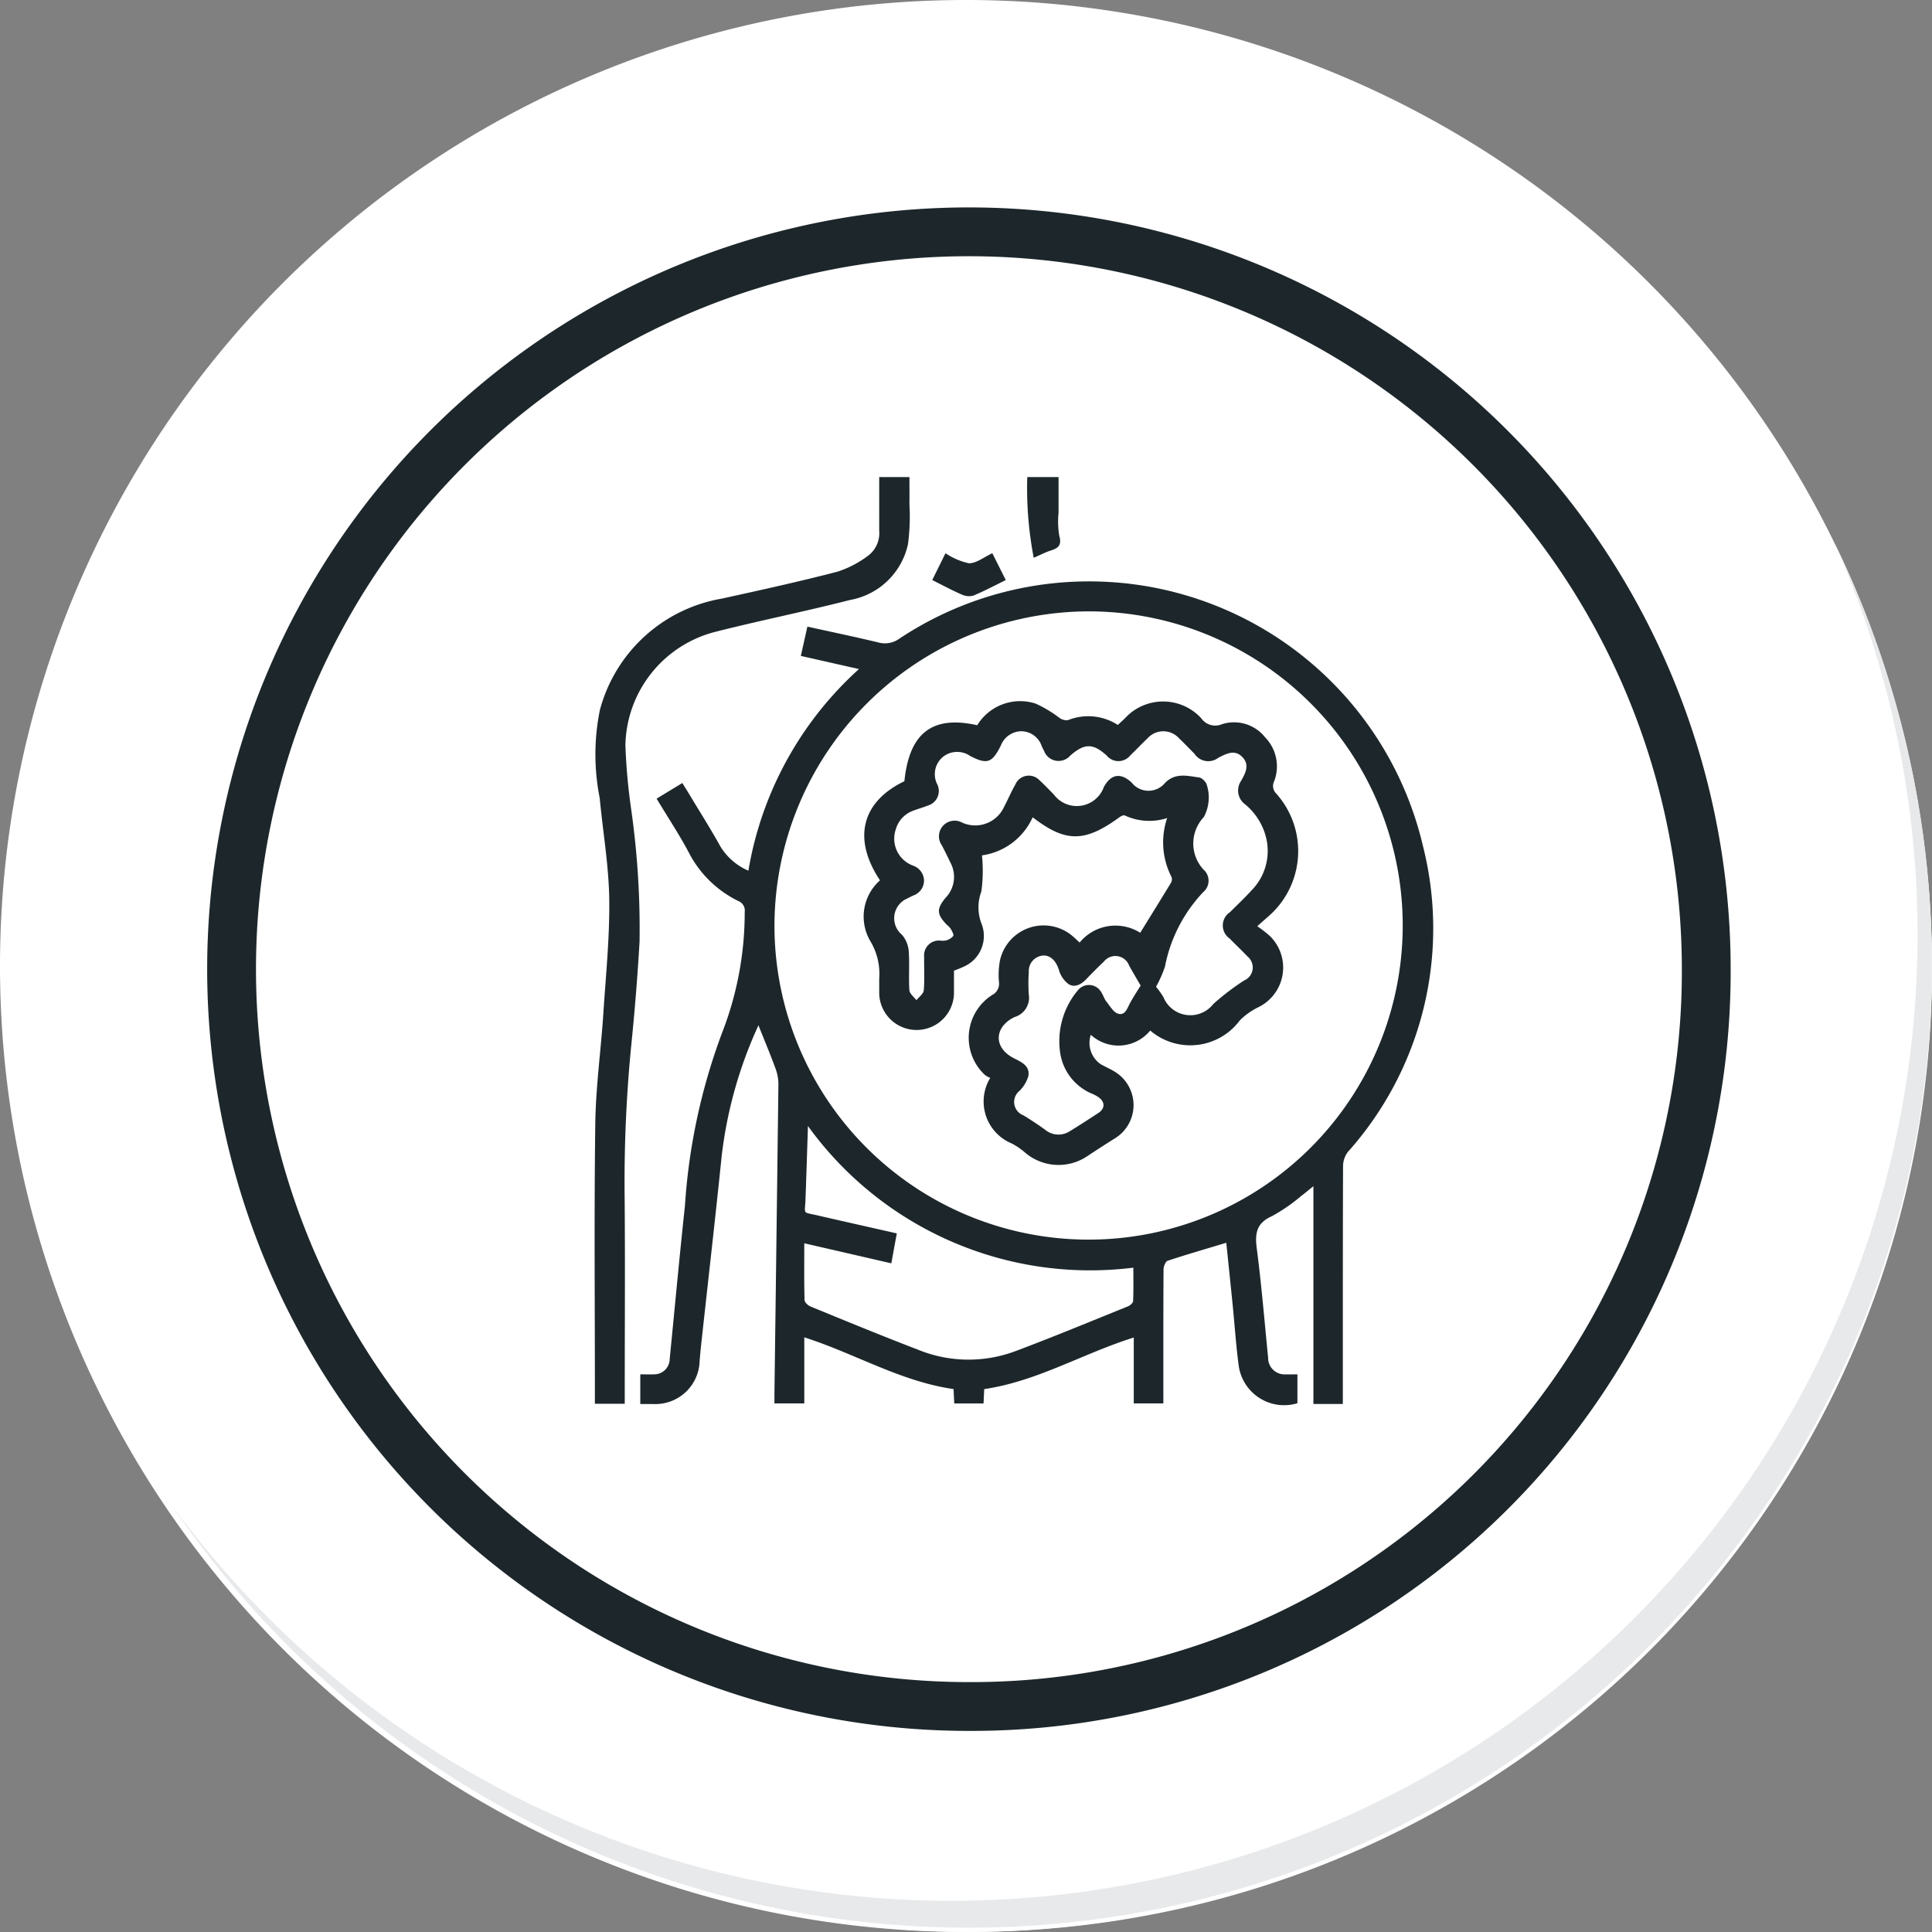 <svg id="icon5" xmlns="http://www.w3.org/2000/svg" xmlns:xlink="http://www.w3.org/1999/xlink" width="79.155" height="79.154" viewBox="0 0 79.155 79.154">
  <rect x="0" y="0" width="79.155" height="79.154" fill="#808080" stroke="none"/>
  <defs>
    <radialGradient id="radial-gradient" cx="0.077" cy="0.019" r="1.465" gradientTransform="matrix(1, 0, 0, -1, 0, 9.666)" gradientUnits="objectBoundingBox">
      <stop offset="0" stop-color="#f4f4f5"/>
      <stop offset="0.477" stop-color="#f7f8fa"/>
      <stop offset="0.715" stop-color="#fff"/>
    </radialGradient>
  </defs>
  <g id="Group_18531" data-name="Group 18531">
    <g id="Group_18423" data-name="Group 18423">
      <g id="Group_18421" data-name="Group 18421">
        <g id="Group_18420" data-name="Group 18420">
          <g id="Group_18419" data-name="Group 18419">
            <path id="Path_40936" data-name="Path 40936" d="M201.954,554.407a39.577,39.577,0,1,1-39.578-39.575h0A39.576,39.576,0,0,1,201.954,554.407Z" transform="translate(-122.8 -514.832)" fill="#fff"/>
          </g>
        </g>
      </g>
      <path id="Path_40937" data-name="Path 40937" d="M201.953,554.407a39.42,39.42,0,1,0,0,.312Z" transform="translate(-122.799 -514.832)" fill="url(#radial-gradient)"/>
      <path id="Path_40938" data-name="Path 40938" d="M190.028,551.858a30.209,30.209,0,1,0-30.209,30.209h0a30.1,30.1,0,0,0,30.209-29.984Z" transform="translate(-120.122 -512.151)" fill="none" stroke="#1d272b" stroke-miterlimit="10" stroke-width="2"/>
      <g id="Group_18422" data-name="Group 18422" transform="translate(7.012 22.22)">
        <path id="Path_40939" data-name="Path 40939" d="M195.973,530.78a39.581,39.581,0,0,1-68.14,39.411,39.456,39.456,0,0,0,68.14-39.411Z" transform="translate(-127.833 -530.78)" fill="#e7e9eb"/>
      </g>
    </g>
  </g>
  <g id="j67laN.tif" transform="translate(24.368 19.545)">
    <g id="Grupo_128164" data-name="Grupo 128164">
      <path id="Trazado_165162" data-name="Trazado 165162" d="M1084.549,69.323h-1.205V60.4c-.214.171-.353.291-.5.4a7.059,7.059,0,0,1-1.193.825c-.636.28-.709.7-.628,1.318.194,1.491.317,2.992.466,4.489a.672.672,0,0,0,.722.677c.151.005.3,0,.478,0v1.183a1.879,1.879,0,0,1-2.4-1.5c-.113-.82-.166-1.649-.248-2.474-.087-.871-.178-1.741-.267-2.6-.824.249-1.615.477-2.4.736-.088.029-.169.23-.17.352-.011,1.685-.008,3.371-.008,5.056V69.3h-1.212v-2.7c-2.083.652-3.954,1.795-6.127,2.113-.009.193-.018.381-.028.588h-1.2c-.01-.205-.019-.393-.029-.589-2.172-.312-4.042-1.458-6.115-2.119v2.707h-1.223c0-.135,0-.282,0-.428q.084-6.338.163-12.675a1.891,1.891,0,0,0-.134-.659c-.215-.581-.454-1.153-.684-1.729a17.673,17.673,0,0,0-1.505,5.344c-.256,2.5-.542,4.994-.815,7.491-.033.3-.066.609-.09.914a1.811,1.811,0,0,1-1.885,1.767h-.546V68.108c.185,0,.371.009.556,0a.632.632,0,0,0,.648-.623c.208-2.094.4-4.19.625-6.281a24.768,24.768,0,0,1,1.529-7.107,13.578,13.578,0,0,0,.92-4.934.415.415,0,0,0-.259-.445,4.511,4.511,0,0,1-2-1.929c-.4-.766-.884-1.49-1.351-2.267l1.054-.64c.111.179.217.346.319.516.42.7.858,1.39,1.251,2.1a2.512,2.512,0,0,0,1.137.976,14.32,14.32,0,0,1,4.53-8.261l-2.381-.539.268-1.2c.978.216,1.934.415,2.883.642a1.01,1.01,0,0,0,.879-.145,14.05,14.05,0,0,1,21.464,8.515,13.74,13.74,0,0,1-3.079,12.507.973.973,0,0,0-.2.578c-.012,3.09-.009,6.18-.009,9.27Zm-23.286-19.607a12.87,12.87,0,1,0,12.891-12.867A12.905,12.905,0,0,0,1061.263,49.716Zm1.372,8.217c-.034,1.044-.064,2.02-.1,3-.021.649-.152.514.518.669,1.062.246,2.126.483,3.223.732l-.225,1.226-3.566-.821c0,.8-.009,1.562.011,2.324,0,.093.143.224.248.267,1.46.6,2.92,1.2,4.391,1.765a5.469,5.469,0,0,0,4,.063c1.549-.581,3.077-1.216,4.611-1.835.088-.036.208-.14.211-.216.02-.454.01-.91.01-1.369A14.26,14.26,0,0,1,1062.635,57.934Z" transform="translate(-1053.901 -31.346)" fill="#1d272b"/>
      <path id="Trazado_165163" data-name="Trazado 165163" d="M1043.067-19.976h1.238c0,.381.005.746,0,1.111a8.659,8.659,0,0,1-.06,1.641,2.963,2.963,0,0,1-2.375,2.283c-1.836.47-3.7.842-5.535,1.309a4.894,4.894,0,0,0-3.667,4.642A24.466,24.466,0,0,0,1032.9-6.4a34.738,34.738,0,0,1,.348,5.454q-.118,2.043-.323,4.081a57.073,57.073,0,0,0-.29,6.189c.026,2.745.006,5.489.006,8.234v.431h-1.223v-.4c0-3.689-.033-7.379.016-11.068.02-1.5.229-3,.329-4.5.1-1.564.264-3.132.243-4.7-.019-1.384-.261-2.765-.391-4.149a9.16,9.16,0,0,1,.007-3.605A6.266,6.266,0,0,1,1036.632-15c1.578-.348,3.158-.694,4.723-1.1a4.267,4.267,0,0,0,1.264-.661,1.153,1.153,0,0,0,.448-1.011C1043.066-18.493,1043.067-19.218,1043.067-19.976Z" transform="translate(-1031.413 19.978)" fill="#1d272b"/>
      <path id="Trazado_165164" data-name="Trazado 165164" d="M1262.338-20h1.282c0,.493,0,.974,0,1.455a3.614,3.614,0,0,0,.029.952c.106.37-.025.5-.338.6-.227.072-.441.185-.709.3A15.06,15.06,0,0,1,1262.338-20Z" transform="translate(-1244.618 20)" fill="#1d272b"/>
      <path id="Trazado_165165" data-name="Trazado 165165" d="M1211.59,21.792l.543-1.1a2.775,2.775,0,0,0,.962.412c.308,0,.619-.256.957-.412l.551,1.1c-.46.225-.883.453-1.325.635a.685.685,0,0,1-.476-.041C1212.405,22.214,1212.024,22.008,1211.59,21.792Z" transform="translate(-1197.764 -17.571)" fill="#1d272b"/>
      <path id="Trazado_165166" data-name="Trazado 165166" d="M1190.968,108.818a4.916,4.916,0,0,1,.516.4,1.807,1.807,0,0,1-.46,2.912,2.82,2.82,0,0,0-.77.545,2.529,2.529,0,0,1-3.672.417,1.679,1.679,0,0,1-2.434.174,1.056,1.056,0,0,0,.409,1.207c.177.1.366.181.54.286a1.6,1.6,0,0,1,.02,2.762c-.376.234-.748.477-1.118.721a2.108,2.108,0,0,1-2.557-.161,2.867,2.867,0,0,0-.532-.362,1.86,1.86,0,0,1-.882-2.688.861.861,0,0,1-.228-.128,2.08,2.08,0,0,1,.31-3.27.514.514,0,0,0,.276-.52,3.26,3.26,0,0,1,.036-.875,1.831,1.831,0,0,1,3.037-.964c.076.066.148.135.231.212a1.9,1.9,0,0,1,2.482-.4c.427-.691.849-1.368,1.262-2.051a.283.283,0,0,0,.02-.236,3.1,3.1,0,0,1-.178-2.413,2.375,2.375,0,0,1-1.735-.106c-.046-.023-.144.02-.2.059-1.437,1.053-2.22,1.061-3.575.015a2.684,2.684,0,0,1-2.077,1.561,6.281,6.281,0,0,1-.025,1.477,1.861,1.861,0,0,0,.024,1.367,1.373,1.373,0,0,1-.758,1.721c-.114.055-.234.1-.388.158,0,.307,0,.622,0,.938a1.532,1.532,0,0,1-3.063,0c0-.2,0-.409,0-.613a2.6,2.6,0,0,0-.348-1.507,1.983,1.983,0,0,1,.38-2.518c-1.133-1.7-.758-3.216,1-4.062.2-1.978,1.143-2.707,2.984-2.293a2.058,2.058,0,0,1,2.395-.885,5.042,5.042,0,0,1,.97.581.517.517,0,0,0,.341.1,2.241,2.241,0,0,1,2.054.192c.09-.084.191-.174.288-.269a2.121,2.121,0,0,1,3.134,0,.694.694,0,0,0,.836.242,1.62,1.62,0,0,1,1.768.525,1.708,1.708,0,0,1,.378,1.813.43.43,0,0,0,.086.5,3.541,3.541,0,0,1-.107,4.831C1191.466,108.388,1191.265,108.549,1190.968,108.818Zm-4.149,2.479a3.567,3.567,0,0,1,.3.418,1.192,1.192,0,0,0,2.047.29,10.19,10.19,0,0,1,1.262-.964.578.578,0,0,0,.141-.982c-.236-.251-.488-.487-.728-.733a.652.652,0,0,1,.01-1.085c.3-.3.605-.587.89-.9a2.3,2.3,0,0,0,.613-2.042,2.559,2.559,0,0,0-.887-1.477.7.7,0,0,1-.163-.957c.176-.316.368-.655.05-.981s-.656-.13-.98.031a.677.677,0,0,1-.983-.168c-.208-.207-.409-.422-.623-.623a.866.866,0,0,0-1.294-.006c-.242.227-.467.472-.708.7a.622.622,0,0,1-.974,0c-.558-.5-.906-.5-1.488.012a.634.634,0,0,1-1.071-.195c-.037-.067-.069-.136-.1-.206a.891.891,0,0,0-.849-.6.918.918,0,0,0-.823.589c-.359.711-.559.782-1.251.428a.934.934,0,0,0-1.137.048.918.918,0,0,0-.213,1.116.621.621,0,0,1-.389.864c-.2.081-.41.137-.612.215a1.142,1.142,0,0,0-.7.757,1.174,1.174,0,0,0,.718,1.493.665.665,0,0,1,.438.613.654.654,0,0,1-.444.609c-.081.038-.161.077-.239.12a.877.877,0,0,0-.219,1.488,1.187,1.187,0,0,1,.275.665c.04.533-.008,1.073.027,1.606.009.142.188.274.289.41.1-.133.286-.26.3-.4.038-.456.009-.918.016-1.377a.606.606,0,0,1,.663-.666.747.747,0,0,0,.228-.006.58.58,0,0,0,.3-.182c.034-.061-.052-.2-.1-.293a.879.879,0,0,0-.158-.165c-.423-.43-.433-.656-.049-1.114a1.233,1.233,0,0,0,.2-1.421c-.115-.241-.233-.482-.357-.718a.641.641,0,0,1,.825-.938,1.3,1.3,0,0,0,1.736-.672c.156-.292.285-.6.448-.886a.6.6,0,0,1,1-.163c.2.177.381.377.571.565a1.176,1.176,0,0,0,2.055-.3c.292-.532.69-.6,1.139-.182a.876.876,0,0,0,1.375.006c.424-.421.917-.278,1.4-.213.1.014.215.138.282.238a1.693,1.693,0,0,1-.1,1.383,1.573,1.573,0,0,0-.01,2.154.606.606,0,0,1-.015.921,6.129,6.129,0,0,0-1.567,3.051A4.762,4.762,0,0,1,1186.819,111.3Zm-.63-.048c-.159-.275-.318-.544-.47-.816a.6.6,0,0,0-1.032-.17c-.25.237-.493.482-.731.73-.2.212-.467.351-.714.2a1.09,1.09,0,0,1-.4-.581c-.111-.356-.331-.606-.644-.594a.637.637,0,0,0-.591.676,6.954,6.954,0,0,0,0,.918.826.826,0,0,1-.569.923,1.257,1.257,0,0,0-.5.387c-.334.467-.135,1.005.46,1.305.315.159.666.314.59.737a1.42,1.42,0,0,1-.363.6.583.583,0,0,0,.159,1c.3.181.6.382.885.586a.851.851,0,0,0,1,.077c.4-.242.793-.5,1.184-.754.294-.195.284-.476-.019-.67a1.658,1.658,0,0,0-.272-.138,2.162,2.162,0,0,1-1.256-1.579,3.24,3.24,0,0,1,.711-2.642.581.581,0,0,1,.95.061c.087.124.127.283.22.4.148.187.3.456.494.5.3.076.371-.273.5-.487C1185.911,111.688,1186.06,111.458,1186.189,111.25Z" transform="translate(-1163.825 -90.415)" fill="#1d272b"/>
    </g>
  </g>
</svg>
